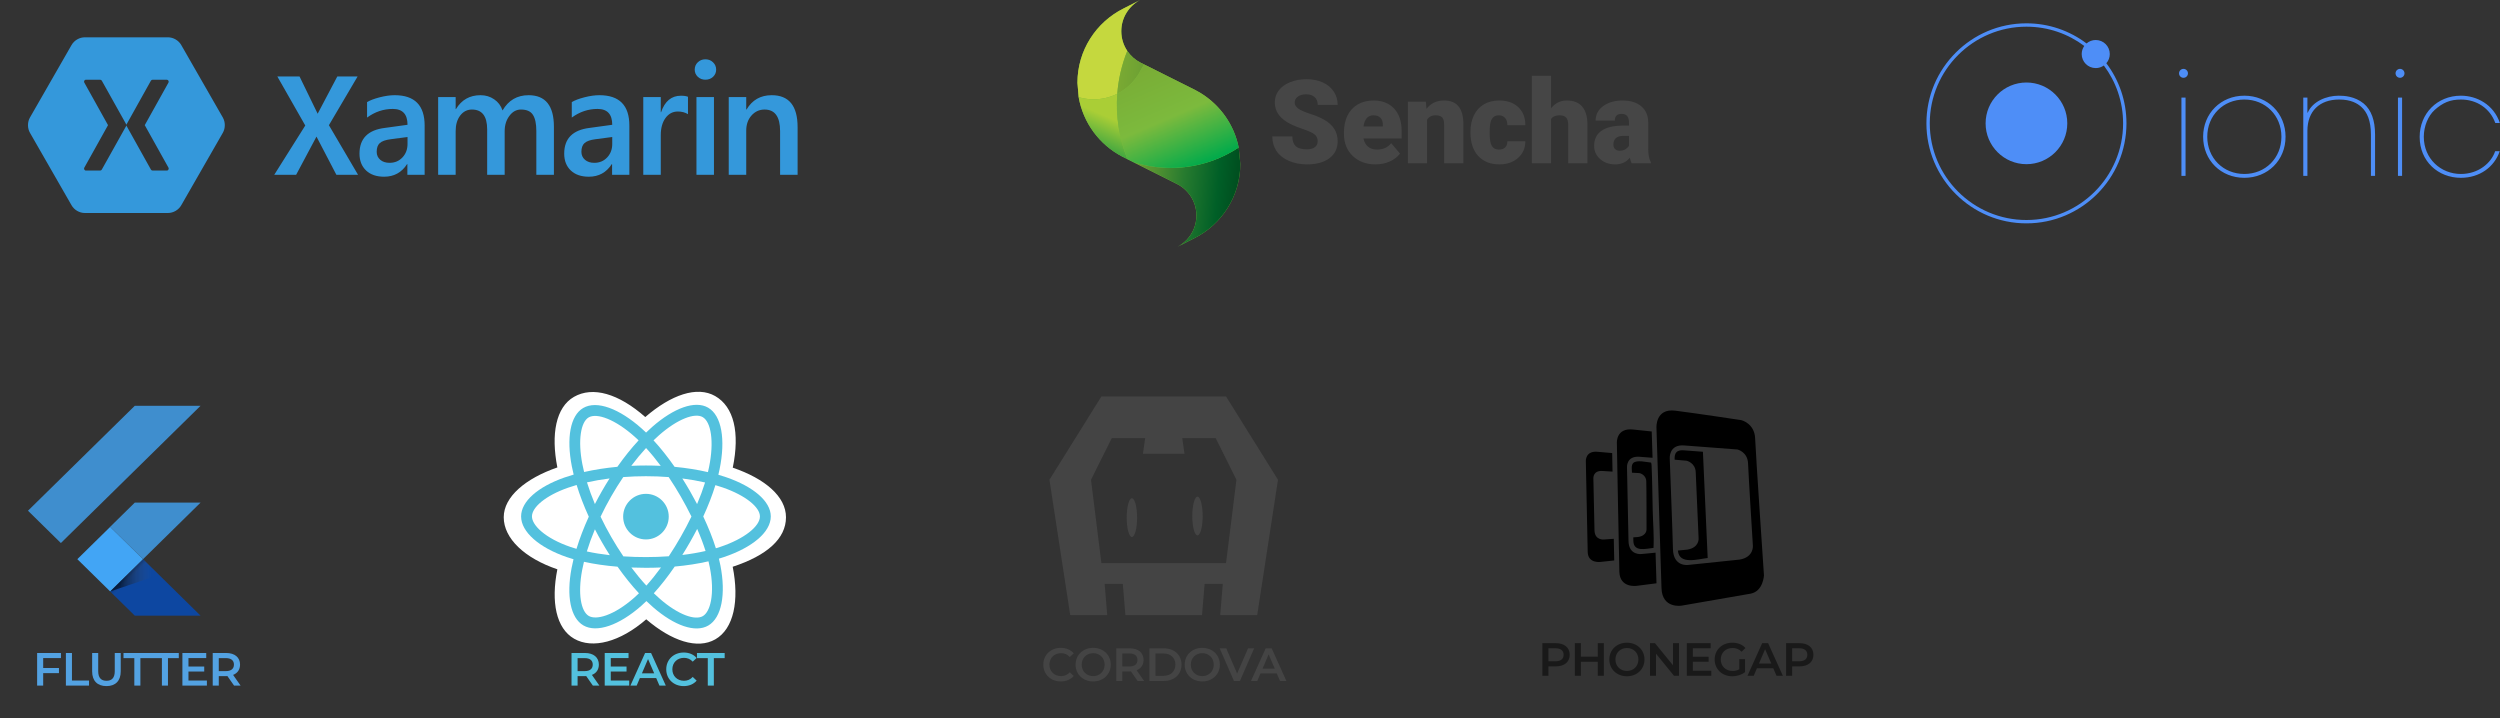 <svg width="536" height="154" viewBox="0 0 536 154" fill="none" xmlns="http://www.w3.org/2000/svg">
<rect x="0" y="0" width="536" height="154" fill="#333333" stroke="none"/>
<path d="M467.696 20.927H468.583V37.711H467.696V20.927ZM481.186 20.515C476.151 20.515 472.352 24.316 472.352 29.319C472.352 34.354 476.151 38.123 481.186 38.123C486.222 38.123 490.022 34.354 490.022 29.319C490.022 24.316 486.222 20.515 481.186 20.515ZM481.186 37.299C476.658 37.299 473.238 33.879 473.238 29.319C473.238 24.759 476.658 21.339 481.186 21.339C485.715 21.339 489.136 24.759 489.136 29.319C489.136 33.879 485.715 37.299 481.186 37.299ZM506.775 22.194C504.874 20.642 502.595 20.515 501.423 20.515C498.763 20.515 495.817 21.75 494.773 24.157H494.709V20.927H493.822V37.711H494.709V28.052C494.709 23.84 497.306 21.339 501.518 21.339C504.051 21.339 505.412 22.162 506.268 22.922C507.534 24.062 508.326 25.93 508.326 28.843V37.711H509.213V28.843C509.213 25.835 508.422 23.587 506.775 22.194ZM514.122 20.927H515.008V37.711H514.122V20.927ZM527.612 37.299C523.337 37.299 519.663 34.069 519.663 29.319C519.663 27.039 520.613 24.822 521.975 23.587C523.717 22.035 525.268 21.339 527.644 21.339C530.937 21.339 533.851 23.175 534.991 26.374H535.973C534.643 22.415 531.032 20.515 527.612 20.515C522.513 20.515 518.776 24.378 518.776 29.351C518.776 34.576 522.734 38.123 527.612 38.123C531.603 38.123 534.769 35.843 535.941 32.422H534.96C534.136 34.925 531.412 37.299 527.612 37.299Z" fill="#4E8EF7"/>
<path d="M468.139 16.681C468.668 16.681 469.097 16.252 469.097 15.724C469.097 15.195 468.668 14.766 468.139 14.766C467.611 14.766 467.182 15.195 467.182 15.724C467.182 16.252 467.611 16.681 468.139 16.681Z" fill="#4E8EF7"/>
<path d="M514.564 16.681C515.093 16.681 515.522 16.252 515.522 15.724C515.522 15.195 515.093 14.766 514.564 14.766C514.036 14.766 513.607 15.195 513.607 15.724C513.607 16.252 514.036 16.681 514.564 16.681Z" fill="#4E8EF7"/>
<path d="M434.47 35.2C439.306 35.2 443.226 31.28 443.226 26.445C443.226 21.609 439.306 17.689 434.47 17.689C429.634 17.689 425.714 21.609 425.714 26.445C425.714 31.28 429.634 35.2 434.47 35.2Z" fill="#4E8EF7"/>
<path d="M452.337 11.588C452.337 9.925 450.989 8.577 449.326 8.577C448.601 8.577 447.901 8.839 447.355 9.315C443.765 6.607 439.301 5 434.468 5C422.643 5 413.023 14.62 413.023 26.445C413.023 38.27 422.644 47.89 434.469 47.89C446.294 47.89 455.914 38.27 455.914 26.445C455.914 21.612 454.307 17.149 451.599 13.558C452.075 13.012 452.338 12.312 452.337 11.588ZM434.468 47.169C423.041 47.169 413.744 37.872 413.744 26.445C413.744 15.018 423.041 5.721 434.469 5.721C439.115 5.721 443.408 7.258 446.869 9.851C446.508 10.358 446.314 10.965 446.315 11.588C446.315 13.251 447.663 14.598 449.325 14.598C449.973 14.598 450.571 14.392 451.062 14.044C453.655 17.504 455.192 21.798 455.192 26.445C455.192 37.872 445.896 47.169 434.468 47.169V47.169Z" fill="#4E8EF7"/>
<path d="M265.573 31.625L265.573 31.626C264.591 26.722 261.595 22.545 257.481 19.995C257.48 19.995 257.479 19.994 257.479 19.994L257.474 19.992C257.473 19.991 257.472 19.99 257.47 19.989C257.088 19.753 256.697 19.531 256.298 19.324L245.274 13.805V13.805V13.805L245.274 13.804L244.682 13.508C244.647 13.491 244.613 13.474 244.578 13.457H244.578C244.576 13.455 244.574 13.454 244.571 13.453H244.571C244.568 13.452 244.566 13.45 244.563 13.449L244.557 13.446L244.556 13.445L244.55 13.442L244.549 13.441L244.543 13.439L244.541 13.438L244.537 13.435C244.536 13.435 244.535 13.434 244.534 13.434L244.531 13.432C244.529 13.432 244.528 13.431 244.526 13.43C243.382 12.843 242.406 11.975 241.688 10.909C240.878 9.704 240.406 8.254 240.406 6.694C240.406 3.796 242.038 1.278 244.435 0.007L240.877 1.823C235.021 4.742 231 10.784 231 17.765L231.264 20.828H231.264L231.264 20.827L231.278 20.831L231.264 20.828C232.224 26.357 235.736 31.012 240.546 33.537L240.546 33.537L240.552 33.54L240.554 33.541C240.556 33.542 240.558 33.543 240.56 33.544C240.562 33.546 240.565 33.547 240.568 33.549L240.587 33.559L240.589 33.56L240.594 33.562L240.597 33.564L240.601 33.566L240.605 33.568L240.609 33.57L240.613 33.573L240.616 33.574C240.619 33.575 240.621 33.577 240.624 33.578L241.729 34.132C241.728 34.129 241.727 34.126 241.726 34.122L241.73 34.132L241.729 34.132L241.73 34.132L243.045 34.79L252.24 39.394C254.77 40.62 256.516 43.209 256.516 46.206V46.259C256.516 46.261 256.516 46.263 256.516 46.265V46.276L256.516 46.28V46.293L256.516 46.297V46.306L256.516 46.311V46.313L256.515 46.329V46.33C256.484 48.282 255.712 50.055 254.468 51.38C253.896 51.99 253.226 52.502 252.487 52.894L254.771 51.728L256.045 51.079C261.9 48.159 265.922 42.117 265.922 35.136L265.573 31.625Z" fill="#7CBA3D"/>
<path d="M231 17.765C231 10.784 235.021 4.742 240.877 1.823L244.435 0.007C242.038 1.278 240.406 3.796 240.406 6.694C240.406 8.254 240.878 9.704 241.688 10.909C240.483 13.922 239.781 17.015 239.545 20.092C237.977 20.884 236.245 21.295 234.489 21.294C234.315 21.294 234.14 21.29 233.964 21.281C233.049 21.24 232.142 21.088 231.264 20.828L231 17.765ZM256.517 46.214V46.206V46.214ZM256.517 46.223V46.216V46.223ZM256.516 46.231L256.517 46.224L256.516 46.231ZM256.516 46.239V46.233V46.239ZM256.516 46.248V46.241V46.248ZM256.516 46.256V46.251V46.256ZM256.516 46.265V46.259V46.265ZM256.516 46.273V46.268V46.272V46.273ZM256.516 46.28L256.516 46.276V46.28L256.516 46.28ZM256.516 46.29V46.286V46.29ZM256.516 46.297L256.516 46.294L256.516 46.297ZM256.516 46.307V46.303V46.307ZM256.516 46.313V46.311V46.313ZM256.516 46.33V46.329V46.33Z" fill="#C5D83E"/>
<path d="M241.73 34.132L240.624 33.578C240.622 33.577 240.619 33.576 240.616 33.574L240.613 33.573L240.609 33.57L240.605 33.568C240.604 33.568 240.603 33.567 240.601 33.566C240.6 33.566 240.599 33.565 240.597 33.564L240.594 33.562L240.589 33.56L240.587 33.559L240.569 33.549C240.565 33.548 240.563 33.546 240.56 33.544L240.554 33.541L240.553 33.541L240.546 33.537L240.546 33.537C235.736 31.012 232.224 26.357 231.264 20.827C232.143 21.087 233.05 21.24 233.965 21.281C234.14 21.289 234.315 21.293 234.489 21.293C236.245 21.295 237.977 20.883 239.545 20.091C239.173 24.932 239.952 29.735 241.73 34.132" fill="url(#paint0_linear)"/>
<path d="M245.274 13.804L244.682 13.508C244.647 13.491 244.613 13.474 244.578 13.457H244.578C244.576 13.455 244.573 13.454 244.571 13.453H244.571C244.568 13.452 244.566 13.45 244.563 13.449L244.557 13.446L244.556 13.445L244.55 13.442L244.549 13.441L244.543 13.439L244.541 13.438L244.537 13.435C244.536 13.435 244.535 13.434 244.534 13.434L244.531 13.432C244.529 13.432 244.528 13.431 244.526 13.43C243.382 12.843 242.406 11.975 241.688 10.909C240.482 13.922 239.781 17.015 239.545 20.092C241.594 19.057 243.279 17.423 244.376 15.407L245.274 13.804ZM265.573 31.625C261.378 34.397 256.361 36.004 251.002 36.004C250.594 36.004 250.183 35.994 249.772 35.975C247.488 35.871 245.227 35.473 243.045 34.791L252.24 39.394C254.77 40.62 256.516 43.209 256.516 46.207V46.259C256.516 46.261 256.516 46.263 256.516 46.266V46.276L256.516 46.28V46.294L256.516 46.297V46.307L256.515 46.311V46.313L256.515 46.329V46.33C256.484 48.282 255.712 50.055 254.468 51.38C253.896 51.99 253.226 52.502 252.486 52.894L254.771 51.728L256.045 51.079C261.9 48.16 265.922 42.117 265.922 35.136L265.573 31.625Z" fill="url(#paint1_linear)"/>
<path d="M251.002 36.004C250.594 36.004 250.184 35.994 249.772 35.975C247.488 35.872 245.227 35.474 243.045 34.791L241.73 34.133C239.952 29.735 239.173 24.933 239.544 20.093C241.594 19.057 243.279 17.423 244.376 15.407L245.274 13.805L256.298 19.324C256.698 19.532 257.091 19.755 257.474 19.992L257.479 19.995L257.481 19.996C261.595 22.546 264.591 26.723 265.573 31.626C261.378 34.397 256.361 36.004 251.002 36.004" fill="url(#paint2_linear)"/>
<path d="M282.51 30.276C282.51 29.649 282.286 29.161 281.839 28.811C281.399 28.461 280.622 28.099 279.507 27.725C278.392 27.35 277.481 26.988 276.773 26.638C274.47 25.507 273.318 23.953 273.318 21.975C273.318 20.99 273.603 20.124 274.173 19.375C274.751 18.618 275.564 18.032 276.614 17.617C277.664 17.194 278.844 16.982 280.154 16.982C281.432 16.982 282.575 17.21 283.584 17.666C284.602 18.122 285.391 18.773 285.953 19.619C286.514 20.457 286.795 21.418 286.795 22.5H282.522C282.522 21.776 282.299 21.214 281.851 20.815C281.412 20.417 280.813 20.217 280.057 20.217C279.292 20.217 278.685 20.388 278.238 20.73C277.798 21.064 277.579 21.491 277.579 22.012C277.579 22.467 277.823 22.883 278.311 23.257C278.799 23.623 279.658 24.006 280.887 24.404C282.116 24.795 283.125 25.218 283.914 25.674C285.835 26.781 286.795 28.306 286.795 30.252C286.795 31.806 286.209 33.026 285.037 33.914C283.865 34.801 282.258 35.244 280.215 35.244C278.775 35.244 277.469 34.988 276.297 34.475C275.133 33.954 274.254 33.246 273.66 32.351C273.074 31.448 272.781 30.41 272.781 29.238H277.078C277.078 30.19 277.322 30.894 277.811 31.35C278.307 31.798 279.109 32.022 280.215 32.022C280.923 32.022 281.481 31.871 281.888 31.57C282.303 31.261 282.51 30.829 282.51 30.276ZM294.943 35.244C292.917 35.244 291.277 34.642 290.024 33.438C288.771 32.225 288.144 30.65 288.144 28.713V28.372C288.144 27.021 288.392 25.828 288.889 24.795C289.393 23.761 290.126 22.964 291.086 22.402C292.046 21.833 293.186 21.548 294.504 21.548C296.359 21.548 297.824 22.126 298.898 23.281C299.973 24.429 300.51 26.032 300.51 28.091V29.69H292.331C292.478 30.43 292.799 31.012 293.295 31.436C293.792 31.859 294.435 32.07 295.224 32.07C296.526 32.07 297.543 31.615 298.276 30.703L300.156 32.925C299.643 33.633 298.915 34.198 297.971 34.622C297.035 35.037 296.026 35.244 294.943 35.244ZM294.479 24.722C293.275 24.722 292.559 25.519 292.331 27.114H296.481V26.797C296.498 26.138 296.331 25.629 295.981 25.271C295.631 24.905 295.131 24.722 294.479 24.722ZM305.704 21.792L305.838 23.342C306.75 22.146 308.007 21.548 309.61 21.548C310.986 21.548 312.011 21.959 312.687 22.781C313.37 23.603 313.724 24.84 313.749 26.492V35H309.623V26.663C309.623 25.995 309.488 25.507 309.22 25.198C308.951 24.88 308.463 24.722 307.755 24.722C306.949 24.722 306.351 25.039 305.96 25.674V35H301.847V21.792H305.704ZM321.372 32.07C321.95 32.07 322.397 31.916 322.715 31.606C323.032 31.289 323.187 30.85 323.179 30.288H327.036C327.036 31.737 326.515 32.925 325.474 33.852C324.44 34.78 323.105 35.244 321.47 35.244C319.549 35.244 318.035 34.642 316.929 33.438C315.822 32.233 315.269 30.565 315.269 28.433V28.262C315.269 26.927 315.513 25.751 316.001 24.734C316.497 23.709 317.209 22.923 318.137 22.378C319.065 21.825 320.164 21.548 321.433 21.548C323.15 21.548 324.513 22.024 325.522 22.976C326.532 23.928 327.036 25.218 327.036 26.846H323.179C323.179 26.162 323.012 25.637 322.678 25.271C322.345 24.905 321.897 24.722 321.335 24.722C320.269 24.722 319.647 25.401 319.468 26.76C319.411 27.192 319.382 27.786 319.382 28.543C319.382 29.869 319.541 30.789 319.858 31.301C320.176 31.814 320.68 32.07 321.372 32.07ZM332.548 23.208C333.427 22.101 334.55 21.548 335.917 21.548C337.374 21.548 338.472 21.979 339.213 22.842C339.953 23.704 340.332 24.978 340.348 26.663V35H336.222V26.76C336.222 26.06 336.08 25.548 335.795 25.222C335.51 24.889 335.026 24.722 334.342 24.722C333.496 24.722 332.898 24.99 332.548 25.527V35H328.434V16.25H332.548V23.208ZM349.827 35C349.681 34.731 349.55 34.337 349.437 33.816C348.68 34.768 347.622 35.244 346.263 35.244C345.018 35.244 343.96 34.87 343.089 34.121C342.218 33.364 341.783 32.416 341.783 31.277C341.783 29.845 342.312 28.762 343.37 28.03C344.428 27.297 345.966 26.931 347.984 26.931H349.253V26.235C349.253 25.023 348.729 24.416 347.679 24.416C346.702 24.416 346.214 24.897 346.214 25.857H342.1C342.1 24.579 342.641 23.542 343.724 22.744C344.814 21.947 346.202 21.548 347.886 21.548C349.571 21.548 350.901 21.959 351.878 22.781C352.854 23.603 353.355 24.73 353.379 26.162V32.009C353.396 33.222 353.583 34.15 353.941 34.792V35H349.827ZM347.251 32.315C347.764 32.315 348.187 32.205 348.521 31.985C348.863 31.765 349.107 31.517 349.253 31.24V29.128H348.057C346.625 29.128 345.909 29.771 345.909 31.057C345.909 31.431 346.035 31.737 346.287 31.973C346.539 32.2 346.861 32.315 347.251 32.315Z" fill="#464646"/>
<path fill-rule="evenodd" clip-rule="evenodd" d="M72.122 37.481L67.854 29.288L63.489 37.481H58.795L65.45 26.907L59.461 16.398H64.22L68.106 24.382L72.317 16.398H76.669L70.518 26.842L76.767 37.481H72.122ZM87.34 37.481V35.186H87.275C86.116 36.987 84.476 37.888 82.353 37.888C80.718 37.888 79.43 37.443 78.488 36.553C77.546 35.653 77.075 34.449 77.075 32.941C77.075 29.707 78.888 27.868 82.516 27.424L87.372 26.756C87.372 24.489 86.322 23.355 84.221 23.355C82.218 23.355 80.377 23.974 78.699 25.21V21.89C79.327 21.511 80.226 21.169 81.395 20.865C82.575 20.561 83.647 20.41 84.611 20.41C88.899 20.41 91.043 22.579 91.043 26.919V37.481H87.34ZM83.783 29.848C82.667 29.989 81.882 30.266 81.428 30.678C80.984 31.08 80.762 31.704 80.762 32.55C80.762 33.244 81.016 33.814 81.525 34.259C82.034 34.693 82.7 34.91 83.523 34.91C84.638 34.91 85.558 34.524 86.284 33.754C87.009 32.984 87.372 32.024 87.372 30.874V29.376L83.783 29.848ZM114.99 37.481V28.075C114.99 26.523 114.746 25.373 114.259 24.625C113.783 23.865 112.927 23.485 111.693 23.485C110.707 23.485 109.879 23.941 109.208 24.852C108.536 25.753 108.201 26.843 108.201 28.123V37.481H104.449V27.749C104.449 24.907 103.361 23.485 101.184 23.485C100.166 23.485 99.327 23.914 98.667 24.771C98.017 25.628 97.692 26.745 97.692 28.123V37.481H93.94V20.816H97.692V23.388H97.757C98.959 21.402 100.713 20.41 103.02 20.41C104.124 20.41 105.099 20.703 105.943 21.288C106.799 21.863 107.4 22.661 107.746 23.681C109.013 21.5 110.875 20.41 113.333 20.41C116.95 20.41 118.758 22.666 118.758 27.18V37.481H114.99ZM131.231 37.481V35.186H131.166C130.008 36.987 128.367 37.888 126.245 37.888C124.61 37.888 123.321 37.443 122.379 36.553C121.437 35.653 120.966 34.449 120.966 32.941C120.966 29.707 122.78 27.868 126.407 27.424L131.264 26.756C131.264 24.489 130.213 23.355 128.113 23.355C126.11 23.355 124.269 23.974 122.59 25.21V21.89C123.219 21.511 124.117 21.169 125.287 20.865C126.467 20.561 127.539 20.41 128.503 20.41C132.79 20.41 134.934 22.579 134.934 26.919V37.481H131.231ZM127.674 29.848C126.559 29.989 125.774 30.266 125.319 30.678C124.875 31.08 124.653 31.704 124.653 32.55C124.653 33.244 124.908 33.814 125.417 34.259C125.925 34.693 126.591 34.91 127.414 34.91C128.53 34.91 129.45 34.524 130.176 33.754C130.901 32.984 131.264 32.024 131.264 30.874V29.376L127.674 29.848ZM147.502 24.478C146.885 24.098 146.16 23.908 145.326 23.908C144.243 23.908 143.36 24.375 142.678 25.308C142.007 26.241 141.671 27.456 141.671 28.953V37.481H137.919V20.816H141.671V24.055H141.736C142.538 21.701 143.956 20.523 145.992 20.523C146.652 20.523 147.156 20.599 147.502 20.751L147.502 24.478ZM151.237 17.09C150.598 17.09 150.057 16.884 149.613 16.471C149.169 16.048 148.947 15.533 148.947 14.925C148.947 14.296 149.169 13.77 149.613 13.347C150.057 12.924 150.598 12.712 151.237 12.712C151.887 12.712 152.434 12.929 152.878 13.363C153.322 13.786 153.544 14.307 153.544 14.925C153.544 15.533 153.322 16.048 152.878 16.471C152.434 16.884 151.887 17.09 151.237 17.09ZM149.321 37.481V20.816H153.073V37.481H149.321ZM167.253 37.481V28.123C167.253 25.031 166.143 23.485 163.923 23.485C162.808 23.485 161.871 23.914 161.113 24.771C160.366 25.617 159.992 26.697 159.992 28.009V37.481H156.24V20.816H159.992V23.485H160.057C161.27 21.435 163.068 20.41 165.45 20.41C169.153 20.41 171.004 22.688 171.005 27.245V37.481H167.253ZM18.176 8C17.036 8.002 15.92 8.651 15.347 9.641L6.424 25.192C5.859 26.184 5.859 27.482 6.424 28.474L15.347 44.025C15.92 45.015 17.036 45.664 18.176 45.666H36.022C37.161 45.664 38.277 45.015 38.851 44.025L47.774 28.474C48.339 27.482 48.339 26.184 47.774 25.192L38.851 9.641C38.277 8.651 37.161 8.002 36.022 8H18.176ZM18.338 17.097C18.362 17.095 18.388 17.095 18.412 17.097H21.491C21.627 17.1 21.759 17.179 21.827 17.297L27.049 26.633C27.075 26.679 27.092 26.73 27.099 26.783C27.105 26.73 27.122 26.679 27.148 26.633L32.357 17.297C32.428 17.175 32.566 17.096 32.706 17.097H35.785C36.057 17.099 36.261 17.444 36.133 17.686L31.036 26.833L36.133 35.968C36.273 36.211 36.064 36.572 35.785 36.569H32.706C32.563 36.568 32.424 36.483 32.357 36.356L27.148 27.021C27.122 26.975 27.105 26.923 27.099 26.871C27.092 26.924 27.075 26.975 27.049 27.021L21.827 36.356C21.762 36.479 21.629 36.563 21.491 36.569H18.412C18.133 36.572 17.924 36.211 18.064 35.968L23.16 26.833L18.064 17.686C17.941 17.465 18.09 17.144 18.338 17.097Z" fill="#3498DB"/>
<path d="M269.545 131.875H261.611L262.168 125.179H258.27L257.713 131.875H241.287L240.73 125.179H236.833L237.39 131.875H229.454L225 102.86L236.136 85.005H262.864L274 102.86L269.545 131.875ZM260.636 93.933H253.477L253.955 97.28H245.045L245.523 93.933H238.364L233.909 102.86L236.136 120.715H262.864L265.091 102.86L260.636 93.933ZM256.739 114.79C256.124 114.79 255.625 112.931 255.625 110.638C255.625 108.346 256.124 106.487 256.739 106.487C257.354 106.487 257.852 108.346 257.852 110.638C257.852 112.931 257.354 114.79 256.739 114.79ZM242.679 115.136C242.064 115.136 241.565 113.277 241.565 110.984C241.565 108.692 242.064 106.833 242.679 106.833C243.294 106.833 243.793 108.692 243.793 110.984C243.793 113.277 243.294 115.136 242.679 115.136Z" fill="#444444"/>
<path d="M227.425 146.1C228.575 146.1 229.555 145.69 230.205 144.93L229.365 144.13C228.855 144.69 228.225 144.96 227.495 144.96C226.045 144.96 224.995 143.94 224.995 142.5C224.995 141.06 226.045 140.04 227.495 140.04C228.225 140.04 228.855 140.31 229.365 140.86L230.205 140.07C229.555 139.31 228.575 138.9 227.435 138.9C225.285 138.9 223.685 140.41 223.685 142.5C223.685 144.59 225.285 146.1 227.425 146.1ZM234.374 146.1C236.544 146.1 238.144 144.58 238.144 142.5C238.144 140.42 236.544 138.9 234.374 138.9C232.204 138.9 230.604 140.43 230.604 142.5C230.604 144.57 232.204 146.1 234.374 146.1ZM234.374 144.96C232.964 144.96 231.914 143.93 231.914 142.5C231.914 141.07 232.964 140.04 234.374 140.04C235.784 140.04 236.834 141.07 236.834 142.5C236.834 143.93 235.784 144.96 234.374 144.96ZM245.302 146L243.692 143.7C244.642 143.33 245.182 142.55 245.182 141.49C245.182 139.94 244.042 139 242.202 139H239.322V146H240.622V143.96H242.202C242.292 143.96 242.382 143.96 242.472 143.95L243.902 146H245.302ZM243.872 141.49C243.872 142.37 243.282 142.89 242.142 142.89H240.622V140.1H242.142C243.282 140.1 243.872 140.61 243.872 141.49ZM246.436 146H249.496C251.766 146 253.316 144.6 253.316 142.5C253.316 140.4 251.766 139 249.496 139H246.436V146ZM247.736 144.9V140.1H249.436C250.996 140.1 252.006 141.05 252.006 142.5C252.006 143.95 250.996 144.9 249.436 144.9H247.736ZM257.768 146.1C259.938 146.1 261.538 144.58 261.538 142.5C261.538 140.42 259.938 138.9 257.768 138.9C255.598 138.9 253.998 140.43 253.998 142.5C253.998 144.57 255.598 146.1 257.768 146.1ZM257.768 144.96C256.358 144.96 255.308 143.93 255.308 142.5C255.308 141.07 256.358 140.04 257.768 140.04C259.178 140.04 260.228 141.07 260.228 142.5C260.228 143.93 259.178 144.96 257.768 144.96ZM267.591 139L265.241 144.4L262.911 139H261.501L264.561 146H265.841L268.891 139H267.591ZM274.445 146H275.805L272.645 139H271.365L268.215 146H269.555L270.245 144.38H273.745L274.445 146ZM270.685 143.36L271.995 140.3L273.315 143.36H270.685Z" fill="#444444"/>
<g clip-path="url(#clip0)">
<path d="M13.052 116.428L6 109.498L28.898 87H43L13.052 116.428ZM43 107.761H28.898L23.615 112.952L30.667 119.882" fill="#42A5F5" fill-opacity="0.8"/>
<path d="M23.615 126.809L28.898 132H43L30.667 119.881" fill="#0D47A1"/>
<path d="M16.58 119.885L23.621 112.965L30.662 119.883L23.621 126.804L16.58 119.885Z" fill="#42A5F5"/>
<path d="M23.621 126.804L30.662 119.885L31.645 120.851L24.604 127.769L23.621 126.804Z" fill="url(#paint3_linear)"/>
<path d="M23.615 126.809L34.078 123.257L30.667 119.88" fill="url(#paint4_linear)"/>
</g>
<path d="M13.069 141.09V140H7.959V147H9.259V144.32H12.639V143.22H9.259V141.09H13.069ZM14.126 147H19.086V145.9H15.426V140H14.126V147ZM22.825 147.1C24.735 147.1 25.885 145.99 25.885 143.95V140H24.605V143.9C24.605 145.34 23.965 145.96 22.835 145.96C21.705 145.96 21.055 145.34 21.055 143.9V140H19.755V143.95C19.755 145.99 20.905 147.1 22.825 147.1ZM28.799 147H30.099V141.1H32.419V140H26.479V141.1H28.799V147ZM34.712 147H36.012V141.1H38.332V140H32.392V141.1H34.712V147ZM40.407 145.91V143.98H43.787V142.91H40.407V141.09H44.217V140H39.107V147H44.357V145.91H40.407ZM51.587 147L49.977 144.7C50.927 144.33 51.467 143.55 51.467 142.49C51.467 140.94 50.327 140 48.487 140H45.607V147H46.907V144.96H48.487C48.577 144.96 48.667 144.96 48.757 144.95L50.187 147H51.587ZM50.157 142.49C50.157 143.37 49.567 143.89 48.427 143.89H46.907V141.1H48.427C49.567 141.1 50.157 141.61 50.157 142.49Z" fill="#53A2E2"/>
<path d="M108 110.903C108 115.438 112.463 119.673 119.498 122.059C118.093 129.079 119.247 134.737 123.099 136.942C127.058 139.208 132.956 137.639 138.554 132.782C144.011 137.443 149.526 139.277 153.375 137.066C157.33 134.794 158.533 128.752 157.089 121.513C164.417 119.109 168.516 115.498 168.516 110.903C168.516 106.472 164.046 102.639 157.105 100.268C158.659 92.73 157.342 87.209 153.331 84.913C149.463 82.7 143.884 84.629 138.347 89.412C132.586 84.335 127.062 82.786 123.055 85.088C119.191 87.307 118.089 93.068 119.498 100.218C112.7 102.57 108 106.49 108 110.903Z" fill="white"/>
<path d="M155.739 102.334C155.169 102.137 154.595 101.955 154.016 101.787C154.112 101.394 154.201 101 154.282 100.604C155.587 94.229 154.734 89.094 151.821 87.403C149.029 85.782 144.461 87.472 139.848 91.513C139.394 91.912 138.949 92.323 138.515 92.745C138.225 92.464 137.929 92.189 137.628 91.92C132.794 87.599 127.948 85.778 125.039 87.474C122.249 89.099 121.422 93.927 122.597 99.969C122.713 100.567 122.845 101.162 122.992 101.754C122.307 101.95 121.644 102.159 121.011 102.381C115.343 104.37 111.724 107.488 111.724 110.721C111.724 114.061 115.609 117.411 121.513 119.442C121.991 119.606 122.474 119.758 122.96 119.898C122.802 120.535 122.662 121.177 122.54 121.822C121.42 127.758 122.295 132.472 125.077 134.088C127.951 135.756 132.775 134.041 137.472 129.908C137.843 129.581 138.216 129.234 138.589 128.871C139.059 129.328 139.542 129.771 140.036 130.2C144.586 134.142 149.08 135.733 151.86 134.113C154.731 132.44 155.664 127.376 154.453 121.215C154.36 120.745 154.253 120.264 154.132 119.775C154.471 119.674 154.803 119.57 155.127 119.462C161.265 117.415 165.257 114.106 165.257 110.721C165.257 107.476 161.521 104.337 155.739 102.334Z" fill="#53C1DE"/>
<path d="M154.382 117.268C154.09 117.365 153.79 117.459 153.484 117.551C152.808 115.395 151.895 113.102 150.778 110.733C151.844 108.421 152.721 106.157 153.379 104.015C153.926 104.174 154.456 104.342 154.968 104.52C159.913 106.234 162.93 108.769 162.93 110.722C162.93 112.802 159.672 115.503 154.382 117.268H154.382ZM152.187 121.648C152.722 124.368 152.798 126.828 152.444 128.75C152.125 130.478 151.485 131.63 150.694 132.091C149.01 133.073 145.408 131.797 141.523 128.431C141.078 128.045 140.629 127.633 140.179 127.197C141.685 125.539 143.19 123.61 144.659 121.469C147.243 121.238 149.684 120.861 151.898 120.346C152.006 120.789 152.103 121.223 152.187 121.648ZM129.989 131.922C128.343 132.507 127.033 132.523 126.241 132.063C124.555 131.085 123.854 127.305 124.81 122.235C124.924 121.636 125.054 121.041 125.2 120.449C127.389 120.936 129.812 121.287 132.402 121.499C133.881 123.594 135.429 125.52 136.99 127.206C136.658 127.529 136.319 127.844 135.972 128.15C133.898 129.975 131.82 131.27 129.989 131.922H129.989ZM122.28 117.255C119.674 116.358 117.522 115.193 116.046 113.921C114.721 112.778 114.052 111.643 114.052 110.722C114.052 108.762 116.953 106.263 121.792 104.564C122.399 104.352 123.013 104.157 123.632 103.981C124.3 106.172 125.178 108.462 126.236 110.778C125.164 113.128 124.274 115.455 123.599 117.671C123.156 117.543 122.716 117.405 122.28 117.255ZM124.864 99.543C123.86 94.374 124.527 90.475 126.205 89.496C127.993 88.454 131.947 89.94 136.114 93.666C136.38 93.904 136.648 94.153 136.916 94.411C135.363 96.09 133.829 98.001 132.363 100.084C129.85 100.319 127.443 100.696 125.231 101.2C125.095 100.651 124.973 100.098 124.864 99.542V99.543ZM147.918 105.275C147.395 104.366 146.853 103.469 146.292 102.583C147.998 102.8 149.631 103.088 151.166 103.441C150.705 104.927 150.131 106.482 149.455 108.075C148.961 107.131 148.449 106.198 147.918 105.275ZM138.516 96.054C139.569 97.203 140.624 98.486 141.661 99.877C139.557 99.777 137.449 99.777 135.345 99.876C136.383 98.497 137.447 97.216 138.516 96.054ZM129.055 105.29C128.531 106.206 128.028 107.134 127.546 108.073C126.881 106.485 126.313 104.924 125.848 103.417C127.373 103.073 128.999 102.792 130.693 102.579C130.126 103.47 129.58 104.374 129.055 105.29ZM130.742 119.029C128.992 118.832 127.341 118.565 125.817 118.231C126.288 116.697 126.87 115.102 127.549 113.48C128.032 114.42 128.537 115.349 129.064 116.265C129.601 117.199 130.161 118.121 130.742 119.029ZM138.58 125.552C137.497 124.376 136.418 123.075 135.364 121.677C136.387 121.717 137.43 121.738 138.491 121.738C139.58 121.738 140.657 121.713 141.717 121.666C140.676 123.09 139.625 124.392 138.58 125.552ZM149.477 113.398C150.191 115.037 150.793 116.623 151.272 118.132C149.722 118.488 148.049 118.774 146.286 118.987C146.851 118.086 147.398 117.173 147.927 116.249C148.464 115.31 148.981 114.359 149.477 113.398ZM145.949 115.1C145.139 116.517 144.284 117.906 143.385 119.266C141.799 119.38 140.161 119.439 138.491 119.439C136.828 119.439 135.21 119.387 133.652 119.285C132.729 117.928 131.858 116.536 131.04 115.113C130.226 113.697 129.465 112.251 128.76 110.777C129.463 109.303 130.222 107.855 131.033 106.438V106.439C131.844 105.022 132.709 103.636 133.625 102.285C135.214 102.164 136.844 102.1 138.491 102.1C140.146 102.1 141.778 102.164 143.367 102.286C144.273 103.635 145.132 105.016 145.942 106.426C146.756 107.84 147.524 109.28 148.246 110.744C147.532 112.223 146.766 113.676 145.949 115.1H145.949ZM150.659 89.428C152.448 90.467 153.145 94.658 152.02 100.154C151.946 100.512 151.866 100.869 151.78 101.224C149.563 100.709 147.155 100.326 144.634 100.088C143.165 97.982 141.644 96.067 140.116 94.41C140.517 94.022 140.926 93.643 141.345 93.275C145.291 89.817 148.979 88.452 150.659 89.428Z" fill="white"/>
<path d="M138.491 105.879C141.19 105.879 143.378 108.067 143.378 110.767C143.378 113.466 141.19 115.655 138.491 115.655C135.791 115.655 133.603 113.466 133.603 110.767C133.603 108.067 135.791 105.879 138.491 105.879Z" fill="#53C1DE"/>
<path d="M128.515 147L126.905 144.7C127.855 144.33 128.395 143.55 128.395 142.49C128.395 140.94 127.255 140 125.415 140H122.535V147H123.835V144.96H125.415C125.505 144.96 125.595 144.96 125.685 144.95L127.115 147H128.515ZM127.085 142.49C127.085 143.37 126.495 143.89 125.355 143.89H123.835V141.1H125.355C126.495 141.1 127.085 141.61 127.085 142.49ZM130.95 145.91V143.98H134.33V142.91H130.95V141.09H134.76V140H129.65V147H134.9V145.91H130.95ZM141.389 147H142.749L139.589 140H138.309L135.159 147H136.499L137.189 145.38H140.689L141.389 147ZM137.629 144.36L138.939 141.3L140.259 144.36H137.629ZM146.582 147.1C147.732 147.1 148.712 146.69 149.362 145.93L148.522 145.13C148.012 145.69 147.382 145.96 146.652 145.96C145.202 145.96 144.152 144.94 144.152 143.5C144.152 142.06 145.202 141.04 146.652 141.04C147.382 141.04 148.012 141.31 148.522 141.86L149.362 141.07C148.712 140.31 147.732 139.9 146.592 139.9C144.442 139.9 142.842 141.41 142.842 143.5C142.842 145.59 144.442 147.1 146.582 147.1ZM151.749 147H153.049V141.1H155.369V140H149.429V141.1H151.749V147Z" fill="#53C1DE"/>
<path d="M376.303 94.001C376.18 90.758 373.34 90.078 373.34 90.078C373.34 90.078 363.5 88.589 359.188 88.049C354.876 87.505 355.144 91.701 355.144 91.701C355.144 91.701 356.124 122.277 356.225 126.064C356.341 130.577 360.537 129.85 360.537 129.85L375.363 127.276C378.059 126.735 378.193 123.355 378.193 123.355C378.193 123.355 376.441 97.541 376.303 94.001C376.441 97.541 376.18 90.758 376.303 94.001ZM372.987 119.974L361.962 121.121C361.962 121.121 358.752 121.612 358.679 117.696C358.627 114.811 357.991 98.285 357.991 98.285C357.991 98.285 357.77 95.255 361.074 95.503C364.446 95.754 372.525 96.372 372.525 96.372C372.525 96.372 374.689 96.888 374.783 99.363C374.885 102.053 375.818 116.99 375.818 116.99C375.818 116.99 376.061 119.445 372.987 119.974ZM345.998 115.519L343.961 115.665C343.961 115.665 341.906 115.944 341.859 113.687C341.826 112.024 341.62 102.583 341.62 102.583C341.62 102.583 341.478 100.836 343.591 100.979C344.127 101.014 344.886 101.063 345.725 101.113C345.696 99.547 345.671 98.179 345.652 97.137C344.489 97.049 343.401 96.954 342.623 96.872C339.831 96.563 340.002 98.916 340.002 98.916C340.002 98.916 340.339 116.23 340.402 118.353C340.478 120.883 343.192 120.473 343.192 120.473L346.09 120.161C346.065 118.906 346.031 117.305 345.998 115.519ZM354.098 99.782C354.09 99.578 354.056 99.376 353.997 99.18C353.105 99.108 350.867 98.522 350.149 99.284C349.694 99.763 349.882 100.772 349.893 101.346L351.516 101.438C351.516 101.438 352.901 101.736 352.961 103.16C353.025 104.713 353.016 113.412 353.016 113.412C353.016 113.412 353.172 114.831 351.208 115.131L350.177 115.208C350.182 115.516 350.188 115.765 350.191 115.949C350.234 118.43 352.862 117.635 354.51 117.474C354.652 114.843 354.4 112.133 354.342 109.5C354.271 106.262 354.244 103.018 354.098 99.782C354.089 99.561 354.187 101.762 354.098 99.782Z" fill="black"/>
<path d="M354.951 118.491L351.981 118.779C351.981 118.779 349.211 119.178 349.151 115.975C349.108 113.611 348.83 100.21 348.83 100.21C348.83 100.21 348.638 97.732 351.48 97.93C352.21 97.981 353.215 98.063 354.308 98.151C354.226 95.58 354.161 93.552 354.127 92.508C352.631 92.361 351.22 92.213 350.177 92.093C346.42 91.666 346.657 94.999 346.657 94.999C346.657 94.999 347.104 119.58 347.191 122.584C347.293 126.175 350.947 125.598 350.947 125.598L355.153 125.058C355.111 123.66 355.04 121.312 354.951 118.491ZM360.994 96.548C360.468 96.506 359.83 96.541 359.44 96.953C359.028 97.386 359.021 98 359.045 98.556C360.535 98.686 361.616 98.782 361.616 98.782C361.616 98.782 363.477 99.203 363.562 101.228C363.648 103.43 364.181 115.397 364.181 115.397C364.181 115.397 364.39 117.409 361.744 117.843L359.741 118.036C360.006 121.18 364.056 119.853 366.127 119.638C365.914 114.911 365.255 100.291 365.106 96.858C363.736 96.75 362.365 96.647 360.994 96.548C360.891 96.54 362.036 96.622 360.994 96.548Z" fill="black"/>
<path opacity="0.5" d="M333.566 137.894H330.686V144.894H331.986V142.874H333.566C335.406 142.874 336.546 141.924 336.546 140.384C336.546 138.834 335.406 137.894 333.566 137.894ZM333.506 141.774H331.986V138.994H333.506C334.646 138.994 335.236 139.504 335.236 140.384C335.236 141.264 334.646 141.774 333.506 141.774ZM342.564 137.894V140.784H338.944V137.894H337.644V144.894H338.944V141.894H342.564V144.894H343.864V137.894H342.564ZM348.81 144.994C350.98 144.994 352.58 143.474 352.58 141.394C352.58 139.314 350.98 137.794 348.81 137.794C346.64 137.794 345.04 139.324 345.04 141.394C345.04 143.464 346.64 144.994 348.81 144.994ZM348.81 143.854C347.4 143.854 346.35 142.824 346.35 141.394C346.35 139.964 347.4 138.934 348.81 138.934C350.22 138.934 351.27 139.964 351.27 141.394C351.27 142.824 350.22 143.854 348.81 143.854ZM358.688 137.894V142.634L354.828 137.894H353.758V144.894H355.048V140.154L358.908 144.894H359.978V137.894H358.688ZM362.953 143.804V141.874H366.333V140.804H362.953V138.984H366.763V137.894H361.653V144.894H366.903V143.804H362.953ZM372.903 143.494C372.453 143.754 371.963 143.854 371.463 143.854C369.983 143.854 368.933 142.814 368.933 141.394C368.933 139.944 369.983 138.934 371.473 138.934C372.223 138.934 372.853 139.184 373.403 139.734L374.223 138.934C373.563 138.184 372.583 137.794 371.413 137.794C369.223 137.794 367.623 139.304 367.623 141.394C367.623 143.484 369.223 144.994 371.393 144.994C372.383 144.994 373.403 144.694 374.133 144.104V141.314H372.903V143.494ZM380.888 144.894H382.248L379.088 137.894H377.808L374.658 144.894H375.998L376.688 143.274H380.188L380.888 144.894ZM377.128 142.254L378.438 139.194L379.758 142.254H377.128ZM385.818 137.894H382.938V144.894H384.238V142.874H385.818C387.658 142.874 388.798 141.924 388.798 140.384C388.798 138.834 387.658 137.894 385.818 137.894ZM385.758 141.774H384.238V138.994H385.758C386.898 138.994 387.488 139.504 387.488 140.384C387.488 141.264 386.898 141.774 385.758 141.774Z" fill="black"/>
<defs>
<linearGradient id="paint0_linear" x1="233.11" y1="23.221" x2="230.016" y2="30.47" gradientUnits="userSpaceOnUse">
<stop stop-color="#AACE36"/>
<stop offset="1" stop-color="#2FA042"/>
</linearGradient>
<linearGradient id="paint1_linear" x1="239.545" y1="23.635" x2="266.283" y2="26.174" gradientUnits="userSpaceOnUse">
<stop stop-color="#79A933"/>
<stop offset="0.13" stop-color="#70A333"/>
<stop offset="0.34" stop-color="#559332"/>
<stop offset="0.58" stop-color="#277B2F"/>
<stop offset="0.86" stop-color="#005F27"/>
<stop offset="1" stop-color="#005020"/>
</linearGradient>
<linearGradient id="paint2_linear" x1="243.057" y1="13.805" x2="253.199" y2="37.34" gradientUnits="userSpaceOnUse">
<stop stop-color="#79AB35"/>
<stop offset="0.53" stop-color="#7CBA3D"/>
<stop offset="1" stop-color="#00AA4B"/>
</linearGradient>
<linearGradient id="paint3_linear" x1="27.143" y1="123.343" x2="28.108" y2="124.326" gradientUnits="userSpaceOnUse">
<stop offset="0.2" stop-opacity="0.15"/>
<stop offset="0.85" stop-color="#616161" stop-opacity="0.01"/>
</linearGradient>
<linearGradient id="paint4_linear" x1="23.618" y1="123.345" x2="34.081" y2="123.345" gradientUnits="userSpaceOnUse">
<stop offset="0.2" stop-opacity="0.55"/>
<stop offset="0.85" stop-color="#616161" stop-opacity="0.01"/>
</linearGradient>
<clipPath id="clip0">
<rect width="37" height="45" fill="white" transform="translate(6 87)"/>
</clipPath>
</defs>
</svg>
